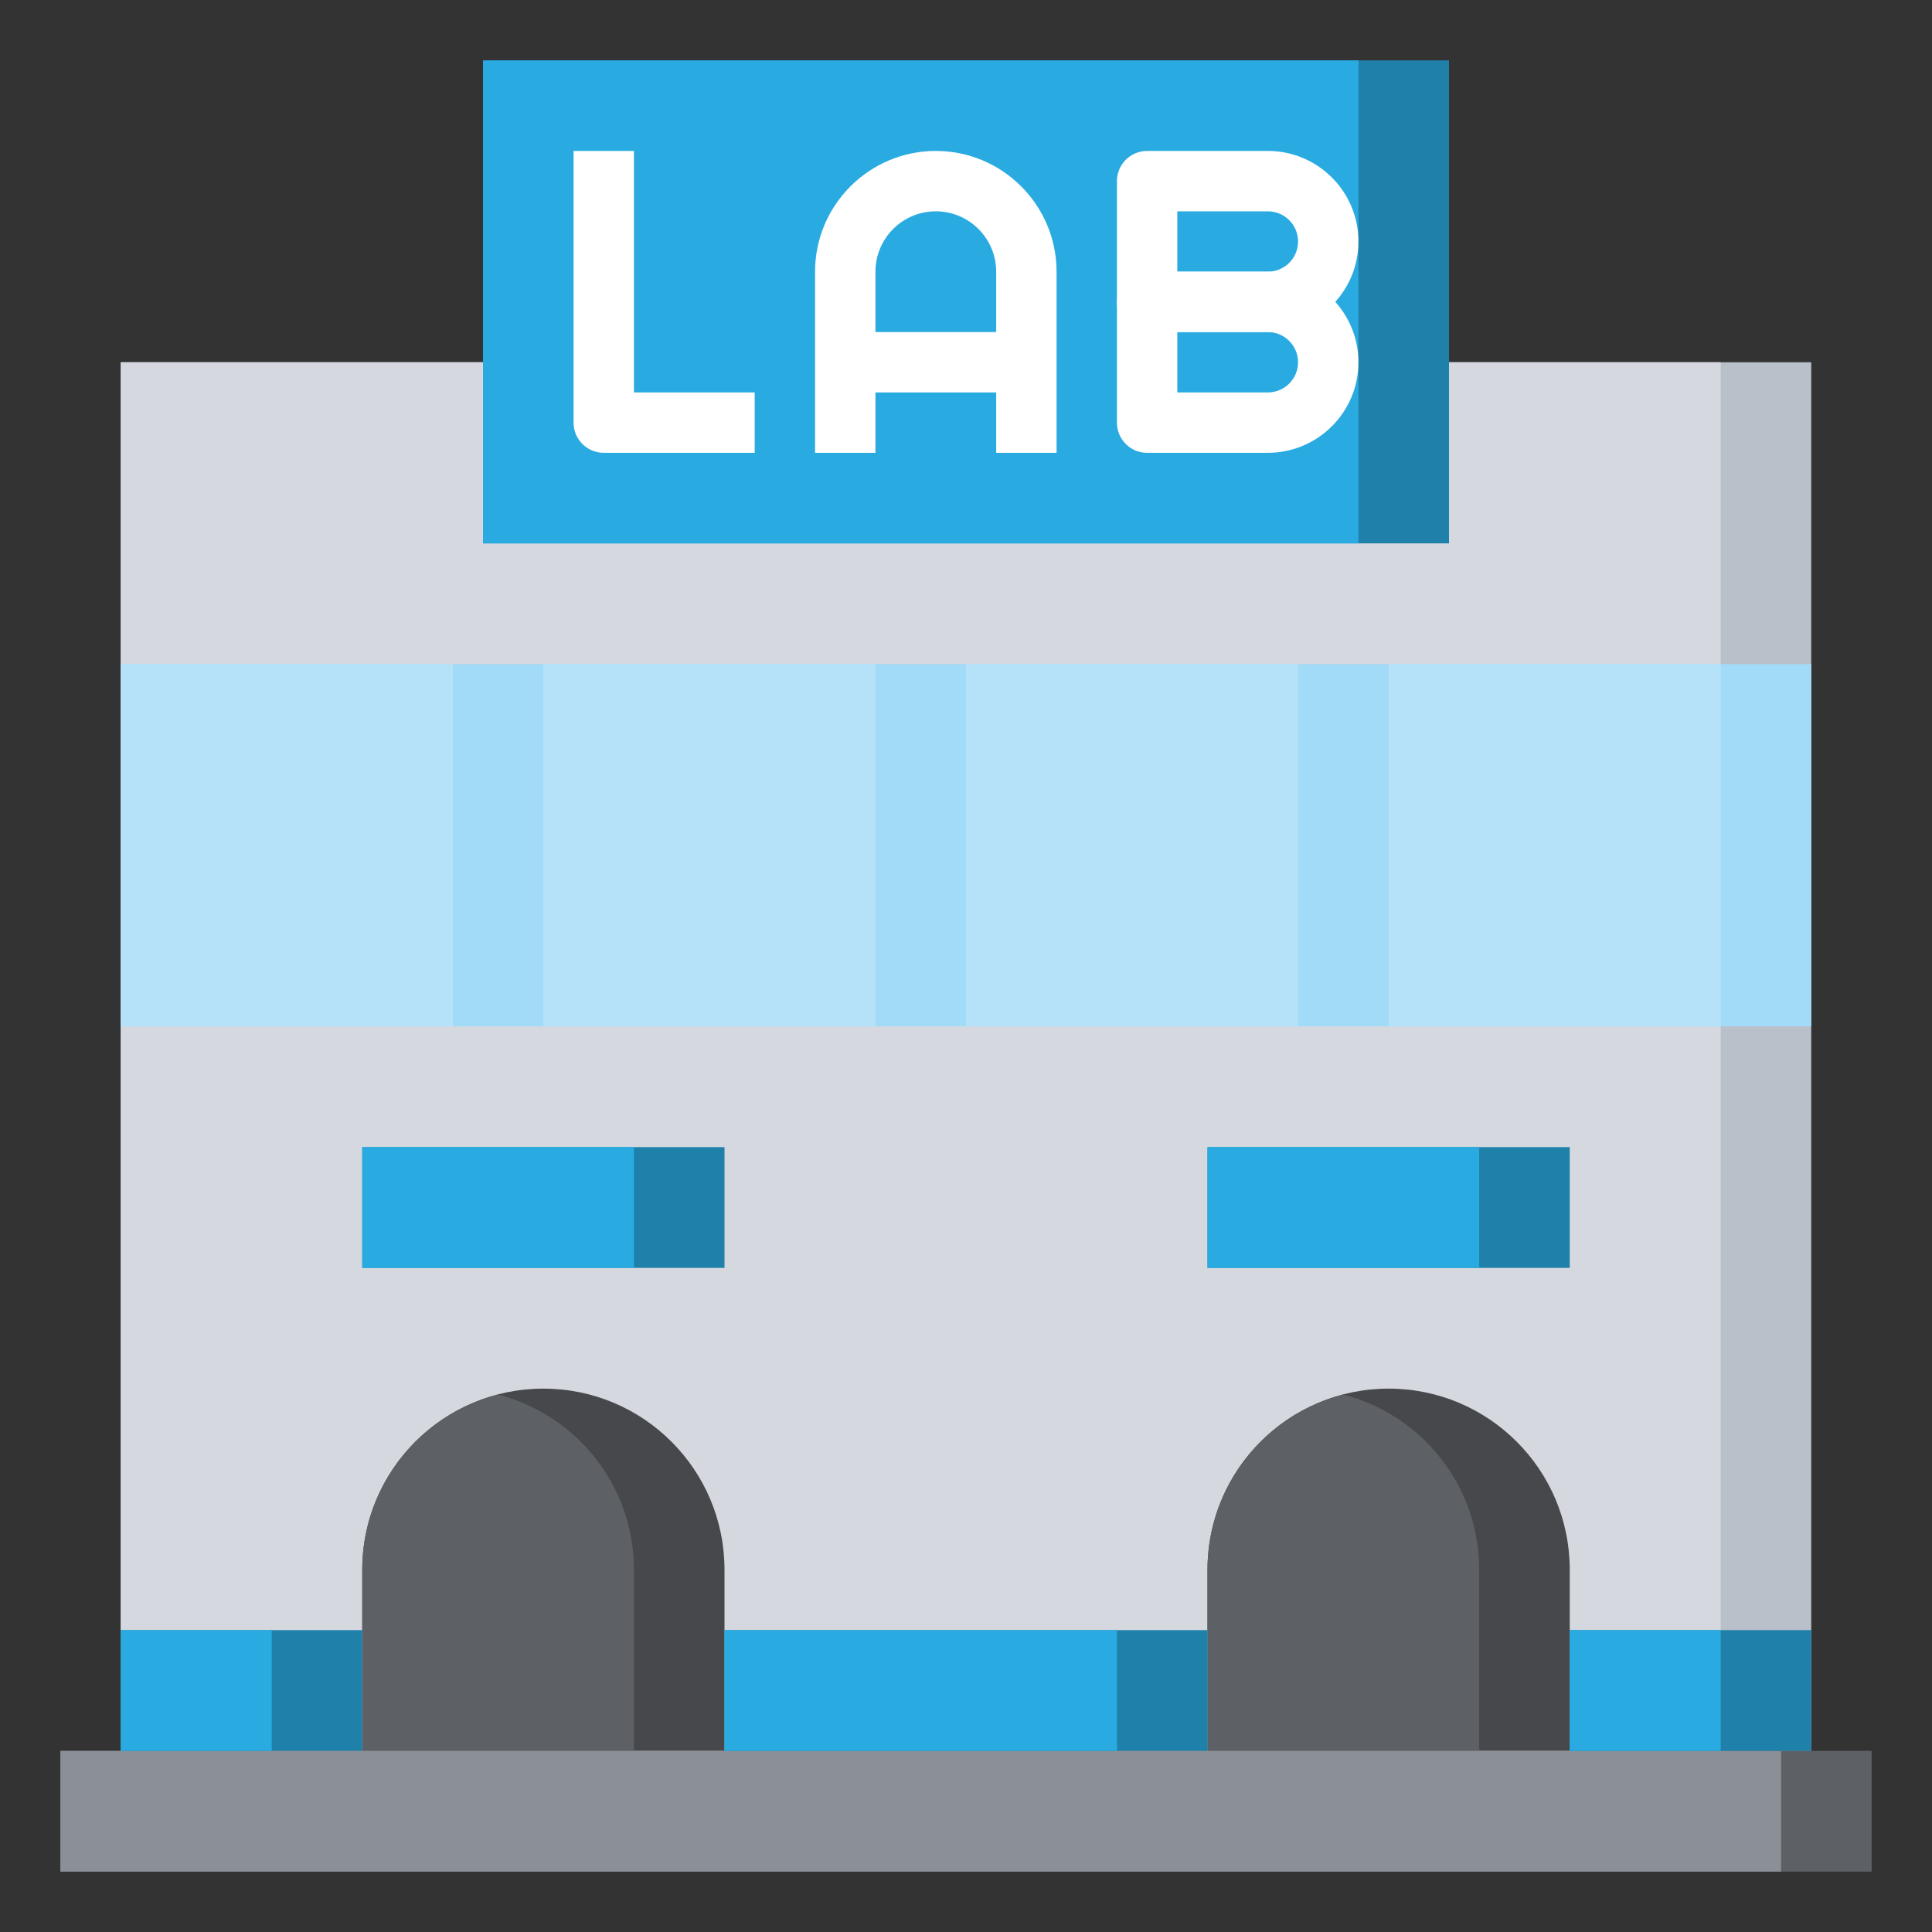 <svg id="Layer_3" enable-background="new 0 0 64 64" height="512" viewBox="0 0 64 64" width="512" xmlns="http://www.w3.org/2000/svg"><rect x="0" y="0" width="64" height="64" fill="#333333" stroke="none"/><g><path d="m4 12h56v46h-56z" fill="#b9c0c9"/><path d="m4 12h53v46h-53z" fill="#d5d9df"/><path d="m12 58v-6c0-3.314 2.686-6 6-6 3.314 0 6 2.686 6 6v6z" fill="#46484c"/><path d="m16.5 46.197c-2.586.667-4.5 3.008-4.5 5.803v6h9v-6c0-2.795-1.914-5.136-4.5-5.803z" fill="#5d6065"/><path d="m40 58v-6c0-3.314 2.686-6 6-6 3.314 0 6 2.686 6 6v6z" fill="#46484c"/><path d="m44.5 46.197c-2.586.667-4.5 3.008-4.5 5.803v6h9v-6c0-2.795-1.914-5.136-4.5-5.803z" fill="#5d6065"/><path d="m40 38h12v4h-12z" fill="#1f80aa"/><path d="m40 38h9v4h-9z" fill="#29abe2"/><path d="m12 38h12v4h-12z" fill="#1f80aa"/><path d="m12 38h9v4h-9z" fill="#29abe2"/><path d="m2 58h60v4h-60z" fill="#5d6065"/><path d="m2 58h57v4h-57z" fill="#8b9097"/><path d="m24 54h16v4h-16z" fill="#1f80aa"/><path d="m24 54h13v4h-13z" fill="#29abe2"/><path d="m4 54h8v4h-8z" fill="#1f80aa"/><path d="m4 54h5v4h-5z" fill="#29abe2"/><path d="m52 54h8v4h-8z" fill="#1f80aa"/><path d="m52 54h5v4h-5z" fill="#29abe2"/><path d="m4 22h14v12h-14z" fill="#a2dbf7"/><path d="m4 22h11v12h-11z" fill="#b5e2f9"/><path d="m18 22h14v12h-14z" fill="#a2dbf7"/><path d="m18 22h11v12h-11z" fill="#b5e2f9"/><path d="m32 22h14v12h-14z" fill="#a2dbf7"/><path d="m32 22h11v12h-11z" fill="#b5e2f9"/><path d="m46 22h14v12h-14z" fill="#a2dbf7"/><path d="m46 22h11v12h-11z" fill="#b5e2f9"/><path d="m16 2h32v16h-32z" fill="#1f80aa"/><path d="m16 2h29v16h-29z" fill="#29abe2"/><g><path d="m25 15h-5c-.553 0-1-.447-1-1v-9h2v8h4z" fill="#fff"/></g><g><path d="m35 15h-2v-6c0-1.103-.897-2-2-2s-2 .897-2 2v6h-2v-6c0-2.206 1.794-4 4-4s4 1.794 4 4z" fill="#fff"/></g><g><path d="m42 11h-4c-.553 0-1-.447-1-1v-4c0-.553.447-1 1-1h4c1.654 0 3 1.346 3 3s-1.346 3-3 3zm-3-2h3c.552 0 1-.448 1-1s-.448-1-1-1h-3z" fill="#fff"/></g><g><path d="m42 15h-4c-.553 0-1-.447-1-1v-4c0-.553.447-1 1-1h4c1.654 0 3 1.346 3 3s-1.346 3-3 3zm-3-2h3c.552 0 1-.448 1-1s-.448-1-1-1h-3z" fill="#fff"/></g><g><path d="m28 11h6v2h-6z" fill="#fff"/></g></g></svg>